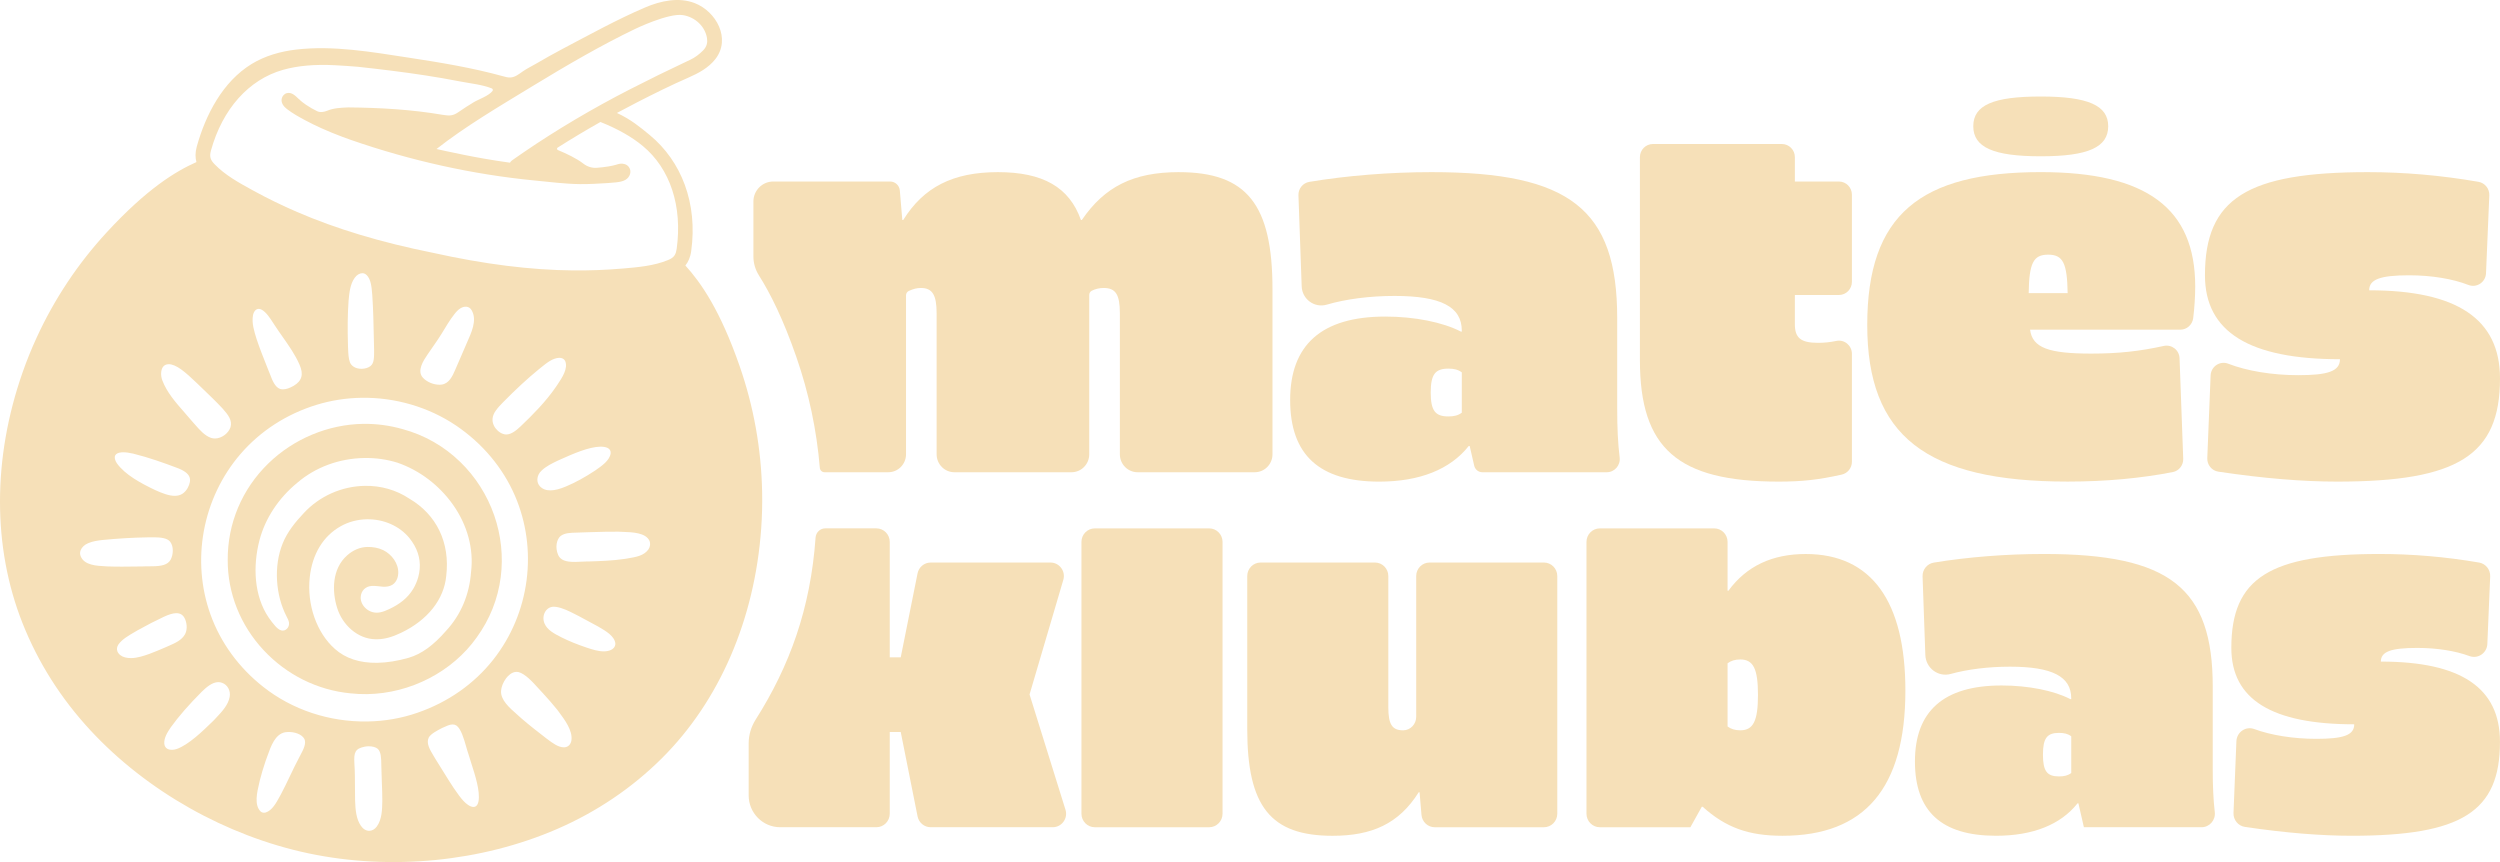 <svg width="174" height="60" viewBox="0 0 174 60" fill="none" xmlns="http://www.w3.org/2000/svg">
<path d="M112.557 22.131V28.397C112.557 29.846 112.609 30.865 112.728 31.839C112.795 32.386 112.375 32.868 111.831 32.868H103.172C102.901 32.868 102.666 32.68 102.605 32.413L102.29 31.041H102.225C100.934 32.673 98.803 33.521 95.994 33.521C91.829 33.521 89.795 31.661 89.795 27.843C89.795 24.024 91.958 22.033 96.413 22.033C98.447 22.033 100.417 22.425 101.677 23.078H101.741V23.013C101.741 21.349 100.287 20.597 97.059 20.597C95.334 20.597 93.666 20.815 92.345 21.203C91.49 21.454 90.628 20.829 90.597 19.928L90.372 13.594C90.355 13.133 90.68 12.733 91.13 12.658C93.731 12.224 96.713 11.981 99.642 11.981C109.263 11.981 112.557 14.56 112.557 22.131ZM99.578 27.32C99.578 28.593 99.9 28.984 100.805 28.984C101.192 28.984 101.483 28.919 101.741 28.723V25.917C101.483 25.721 101.192 25.656 100.805 25.656C99.901 25.656 99.578 26.048 99.578 27.32Z" fill="#F6E0B8"/>
<path d="M124.922 12.634H127.988C128.488 12.634 128.893 13.043 128.893 13.549V19.617C128.893 20.122 128.488 20.532 127.988 20.532H124.922V22.556C124.922 23.502 125.309 23.861 126.536 23.861C126.949 23.861 127.372 23.821 127.811 23.728C128.37 23.611 128.893 24.048 128.893 24.625V32.139C128.893 32.569 128.598 32.94 128.182 33.033C126.557 33.394 125.435 33.52 123.792 33.52C116.753 33.52 114.138 31.202 114.138 25.067V10.938C114.138 10.432 114.543 10.023 115.043 10.023H124.017C124.517 10.023 124.923 10.432 124.923 10.938V12.634H124.922Z" fill="#F6E0B8"/>
<path d="M152.787 19.944C152.787 20.633 152.73 21.492 152.646 22.146C152.587 22.603 152.204 22.946 151.748 22.946H141.293C141.454 24.219 142.617 24.61 145.555 24.61C147.438 24.61 148.896 24.451 150.6 24.077C151.151 23.956 151.677 24.365 151.697 24.935L151.952 31.927C151.969 32.377 151.659 32.774 151.222 32.858C149.027 33.283 146.597 33.518 143.908 33.518C134.028 33.518 129.96 30.32 129.96 22.618C129.96 14.916 133.673 11.979 142.035 11.979C149.397 11.979 152.787 14.491 152.787 19.942V19.944ZM146.731 8.785C146.731 10.255 145.331 10.878 142.035 10.878C138.74 10.878 137.34 10.255 137.34 8.785C137.34 7.315 138.74 6.717 142.035 6.717C145.331 6.717 146.731 7.34 146.731 8.785ZM141.196 20.4H143.908C143.875 18.311 143.585 17.724 142.552 17.724C141.518 17.724 141.228 18.311 141.196 20.4Z" fill="#F6E0B8"/>
<path d="M173.256 13.595L173.027 19.018C173.001 19.643 172.376 20.058 171.799 19.832C170.724 19.414 169.268 19.161 167.671 19.161C165.637 19.161 164.895 19.455 164.895 20.205C170.997 20.205 174 22.196 174 26.341C174 31.693 171.061 33.52 162.667 33.52C160.284 33.52 157.545 33.298 154.398 32.828C153.94 32.76 153.608 32.353 153.627 31.886L153.859 26.131C153.885 25.506 154.509 25.09 155.086 25.314C156.364 25.812 158.124 26.112 159.955 26.112C161.989 26.112 162.861 25.851 162.861 25.002C156.565 25.002 153.465 23.11 153.465 19.161C153.465 13.808 156.403 11.981 164.798 11.981C167.294 11.981 169.871 12.198 172.503 12.655C172.952 12.733 173.275 13.136 173.256 13.597V13.595Z" fill="#F6E0B8"/>
<path d="M84.159 57.576H76.2C75.686 57.576 75.269 57.155 75.269 56.636V37.716C75.269 37.197 75.686 36.775 76.2 36.775H84.159C84.672 36.775 85.089 37.197 85.089 37.716V56.636C85.089 57.155 84.672 57.576 84.159 57.576Z" fill="#F6E0B8"/>
<path d="M107.456 57.577H99.862C99.379 57.577 98.976 57.203 98.935 56.717L98.802 55.14H98.743C97.361 57.339 95.48 58.171 92.746 58.171C88.425 58.171 86.808 56.12 86.808 50.742V40.093C86.808 39.574 87.224 39.152 87.738 39.152H95.697C96.211 39.152 96.627 39.574 96.627 40.093V49.225C96.627 50.414 96.891 50.83 97.656 50.83C97.659 50.83 97.662 50.83 97.666 50.83C98.169 50.827 98.568 50.398 98.568 49.891V40.093C98.568 39.574 98.984 39.152 99.498 39.152H107.457C107.971 39.152 108.387 39.574 108.387 40.093V56.636C108.387 57.155 107.971 57.576 107.457 57.576L107.456 57.577Z" fill="#F6E0B8"/>
<path d="M120.239 41.114H120.298C121.562 39.39 123.355 38.559 125.678 38.559C130.263 38.559 132.615 41.857 132.615 48.067C132.615 54.842 129.793 58.17 124.06 58.17C121.709 58.17 120.121 57.605 118.504 56.15H118.445L117.651 57.576H111.349C110.836 57.576 110.419 57.155 110.419 56.636V37.716C110.419 37.197 110.836 36.775 111.349 36.775H119.308C119.822 36.775 120.239 37.197 120.239 37.716V41.114ZM120.239 46.166V50.563C120.474 50.741 120.768 50.83 121.12 50.83C122.032 50.83 122.355 50.177 122.355 48.364C122.355 46.551 122.032 45.898 121.12 45.898C120.768 45.898 120.474 45.987 120.239 46.165V46.166Z" fill="#F6E0B8"/>
<path d="M154.006 47.799V53.504C154.006 54.767 154.05 55.671 154.149 56.524C154.214 57.083 153.784 57.575 153.226 57.575H145.039L144.657 55.911H144.598C143.422 57.397 141.482 58.169 138.925 58.169C135.133 58.169 133.28 56.475 133.28 52.999C133.28 49.522 135.25 47.709 139.307 47.709C141.159 47.709 142.952 48.065 144.099 48.66H144.158V48.6C144.158 47.085 142.835 46.401 139.895 46.401C138.394 46.401 136.941 46.583 135.766 46.907C134.897 47.147 134.036 46.497 134.004 45.587L133.811 40.119C133.794 39.645 134.13 39.233 134.594 39.157C136.939 38.771 139.617 38.557 142.248 38.557C151.009 38.557 154.007 40.904 154.007 47.798L154.006 47.799ZM142.189 52.524C142.189 53.683 142.483 54.039 143.306 54.039C143.658 54.039 143.923 53.98 144.159 53.802V51.246C143.923 51.068 143.659 51.009 143.306 51.009C142.483 51.009 142.189 51.365 142.189 52.524Z" fill="#F6E0B8"/>
<path d="M173.317 40.122L173.119 44.818C173.093 45.45 172.467 45.88 171.878 45.663C170.912 45.308 169.633 45.095 168.236 45.095C166.383 45.095 165.708 45.362 165.708 46.046C171.264 46.046 173.998 47.859 173.998 51.632C173.998 56.505 171.323 58.169 163.679 58.169C161.534 58.169 159.072 57.971 156.246 57.553C155.776 57.483 155.433 57.065 155.452 56.584L155.654 51.588C155.68 50.956 156.305 50.523 156.893 50.741C158.046 51.167 159.598 51.423 161.209 51.423C163.062 51.423 163.855 51.185 163.855 50.412C158.123 50.412 155.301 48.688 155.301 45.093C155.301 40.221 157.976 38.557 165.62 38.557C167.864 38.557 170.179 38.748 172.544 39.153C173.006 39.232 173.337 39.647 173.317 40.12V40.122Z" fill="#F6E0B8"/>
<path d="M74.156 56.353L71.657 48.334L74.006 40.361C74.184 39.758 73.736 39.153 73.115 39.153H64.774C64.332 39.153 63.95 39.468 63.862 39.906L62.691 45.749H61.926V37.715C61.926 37.196 61.51 36.774 60.996 36.774H57.439C57.082 36.774 56.79 37.054 56.764 37.414C56.764 37.415 56.764 37.418 56.764 37.42C56.411 42.36 54.963 46.343 52.594 50.084C52.28 50.58 52.107 51.153 52.107 51.742V55.358C52.107 56.582 53.09 57.575 54.301 57.575H60.996C61.51 57.575 61.926 57.154 61.926 56.635V50.948H62.691L63.863 56.821C63.95 57.26 64.332 57.575 64.775 57.575H73.27C73.898 57.575 74.346 56.958 74.157 56.353L74.156 56.353Z" fill="#F6E0B8"/>
<path d="M82.044 11.981C78.88 11.981 76.878 12.993 75.296 15.31H75.232C74.425 13.026 72.584 11.981 69.453 11.981C66.321 11.981 64.286 13.026 62.866 15.31H62.801L62.628 13.26C62.598 12.906 62.305 12.634 61.954 12.634H53.816C53.054 12.634 52.437 13.258 52.437 14.028V17.851C52.437 18.315 52.57 18.769 52.818 19.162C53.637 20.458 54.524 22.248 55.423 24.837C56.292 27.337 56.84 29.927 57.06 32.561C57.074 32.735 57.217 32.868 57.389 32.868H61.823C62.505 32.868 63.059 32.309 63.059 31.619V20.553C63.059 20.42 63.138 20.299 63.259 20.246C63.569 20.111 63.797 20.043 64.092 20.043C64.899 20.043 65.189 20.533 65.189 21.805V31.619C65.189 32.309 65.743 32.868 66.425 32.868H74.576C75.258 32.868 75.811 32.309 75.811 31.619V20.529C75.811 20.406 75.877 20.289 75.987 20.235C76.239 20.107 76.526 20.043 76.813 20.043C77.652 20.043 77.943 20.5 77.943 21.805V31.619C77.943 32.309 78.496 32.868 79.179 32.868H87.329C88.012 32.868 88.565 32.309 88.565 31.619V20.141C88.565 14.234 86.789 11.982 82.043 11.982L82.044 11.981Z" fill="#F6E0B8"/>
<path d="M32.024 32.143C30.893 31.049 29.546 30.283 28.021 29.866L28.013 29.864C27.117 29.609 26.194 29.487 25.268 29.501C22.839 29.539 20.437 30.542 18.679 32.253C16.84 34.042 15.835 36.432 15.849 38.981C15.842 41.291 16.73 43.518 18.35 45.255C19.948 46.967 22.089 48.032 24.377 48.255C24.764 48.298 25.159 48.317 25.552 48.311C28.566 48.264 31.489 46.751 33.178 44.366C34.093 43.102 34.656 41.687 34.852 40.162C35.035 38.736 34.878 37.253 34.398 35.871C33.908 34.459 33.087 33.17 32.025 32.143H32.024ZM32.788 39.78V39.784L32.787 39.789C32.677 41.371 32.078 42.791 31.054 43.897L31.052 43.899L31.05 43.901C30.163 44.922 29.336 45.519 28.447 45.781C27.677 46.002 26.939 46.121 26.258 46.132C25.035 46.151 24.041 45.824 23.303 45.16C22.038 44.04 21.354 42.086 21.558 40.181C21.73 38.566 22.497 37.304 23.716 36.625C24.256 36.319 24.886 36.153 25.538 36.142C26.709 36.123 27.814 36.613 28.495 37.45C28.623 37.609 28.74 37.779 28.84 37.956C29.231 38.645 29.321 39.406 29.109 40.17C29.03 40.452 28.915 40.724 28.766 40.976C28.377 41.632 27.788 42.062 27.113 42.382C26.901 42.483 26.683 42.575 26.453 42.62C26.104 42.688 25.767 42.604 25.492 42.373C25.252 42.172 25.086 41.87 25.105 41.549C25.131 41.112 25.44 40.814 25.865 40.781C26.128 40.76 26.39 40.822 26.652 40.835C26.88 40.846 27.118 40.822 27.311 40.7C27.478 40.594 27.596 40.422 27.659 40.234C27.694 40.129 27.713 40.018 27.718 39.907C27.752 39.222 27.264 38.576 26.671 38.289C26.332 38.126 25.953 38.062 25.578 38.068C25.072 38.076 24.582 38.278 24.164 38.651C23.095 39.593 23.102 41.159 23.465 42.309C23.643 42.891 23.996 43.429 24.456 43.825C24.951 44.249 25.528 44.48 26.121 44.492C26.17 44.493 26.221 44.494 26.27 44.493C26.772 44.485 27.296 44.342 27.92 44.041C29.763 43.162 30.908 41.717 31.059 40.075C31.331 37.773 30.39 35.813 28.477 34.698C27.579 34.102 26.514 33.797 25.396 33.815C23.779 33.841 22.225 34.535 21.136 35.719C20.554 36.338 19.998 37.019 19.677 37.817C19.029 39.41 19.185 41.435 19.941 42.897C20.014 43.038 20.092 43.181 20.115 43.339C20.158 43.646 19.888 43.967 19.569 43.874C19.398 43.825 19.265 43.692 19.146 43.559C18.985 43.377 18.837 43.184 18.7 42.983C17.673 41.471 17.593 39.396 18.057 37.609C18.451 36.09 19.387 34.667 20.692 33.599C21.955 32.515 23.612 31.904 25.361 31.877C26.155 31.864 26.929 31.974 27.663 32.203C29.198 32.732 30.571 33.772 31.531 35.132C32.531 36.549 32.977 38.2 32.788 39.779V39.78Z" fill="#F6E0B8"/>
<path d="M53.043 34.206C52.982 31.225 52.455 28.29 51.479 25.482C50.128 21.595 48.785 19.672 47.702 18.479C47.893 18.242 48.047 17.921 48.108 17.476C48.569 14.136 47.423 11.224 45.23 9.406C44.549 8.843 43.896 8.303 42.936 7.862C43.397 7.612 43.863 7.367 44.334 7.126C45.528 6.514 46.706 5.93 47.936 5.392C48.63 5.089 49.321 4.714 49.789 4.113C50.895 2.697 49.85 0.793 48.346 0.214C47.242 -0.211 45.991 0.053 44.904 0.518C42.931 1.361 41.016 2.424 39.125 3.418C38.507 3.744 37.899 4.09 37.295 4.441C36.992 4.617 36.676 4.769 36.388 4.968C36.122 5.152 35.858 5.377 35.522 5.394C35.353 5.402 35.186 5.355 35.023 5.31C32.862 4.712 30.644 4.35 28.427 4.01C25.876 3.619 23.193 3.147 20.608 3.451C19.522 3.579 18.444 3.884 17.509 4.456C15.504 5.684 14.313 7.98 13.697 10.196C13.577 10.629 13.59 10.985 13.672 11.28C12.205 11.934 10.213 13.151 7.433 16.165C5.424 18.342 3.778 20.817 2.539 23.523C2.181 24.302 1.857 25.106 1.574 25.913C-0.521 31.89 -0.525 38.087 1.564 43.363C2.647 46.099 4.236 48.609 6.288 50.824C10.21 55.059 15.744 58.182 21.471 59.393C27.197 60.604 33.505 59.986 38.778 57.697C41.536 56.499 43.988 54.844 46.065 52.777C50.072 48.79 52.527 43.111 52.979 36.787C53.04 35.934 53.062 35.066 53.044 34.206H53.043ZM36.955 6.06C39.524 4.496 41.876 3.132 44.211 2.011C44.211 2.011 46.526 0.894 47.527 1.052C48.386 1.184 49.077 1.844 49.206 2.65C49.251 2.929 49.216 3.227 48.935 3.511C48.697 3.751 48.385 4.005 48.021 4.171C47.961 4.199 47.901 4.227 47.842 4.254C46.533 4.868 45.197 5.524 43.871 6.203C41.24 7.551 38.742 9.031 36.447 10.6C36.238 10.743 36.028 10.888 35.82 11.034C35.761 11.075 35.703 11.116 35.645 11.158C35.582 11.202 35.531 11.259 35.495 11.323C34.892 11.24 34.286 11.145 33.688 11.041C32.711 10.871 31.755 10.671 31.033 10.515C30.821 10.47 30.602 10.421 30.381 10.371C32.36 8.815 34.713 7.425 36.956 6.061L36.955 6.06ZM11.33 25.555C11.42 25.42 11.554 25.352 11.74 25.348H11.744C11.973 25.344 12.283 25.474 12.615 25.715C12.976 25.977 13.314 26.298 13.641 26.608L13.712 26.675L13.718 26.68C13.869 26.827 14.02 26.972 14.171 27.117C14.608 27.536 15.06 27.97 15.478 28.419C15.883 28.872 16.183 29.258 16.043 29.736C15.895 30.168 15.425 30.512 14.971 30.519C14.872 30.52 14.778 30.506 14.691 30.478C14.253 30.328 13.904 29.93 13.567 29.545C13.496 29.465 13.424 29.382 13.353 29.303C13.185 29.1 13.006 28.897 12.834 28.701C12.233 28.017 11.611 27.31 11.293 26.462C11.175 26.139 11.19 25.767 11.33 25.556L11.33 25.555ZM8.017 31.7C8.075 31.578 8.229 31.502 8.454 31.484C8.487 31.481 8.523 31.479 8.559 31.479C8.75 31.476 8.976 31.505 9.27 31.572L9.276 31.574C10.367 31.843 11.449 32.234 12.274 32.546C12.792 32.731 13.091 32.947 13.189 33.203C13.267 33.41 13.225 33.661 13.059 33.971C12.845 34.333 12.566 34.505 12.18 34.51C11.761 34.516 11.275 34.323 10.814 34.115C9.808 33.638 8.704 33.044 8.132 32.242C7.996 32.037 7.952 31.834 8.016 31.7H8.017ZM7.376 39.416C6.707 39.383 5.875 39.342 5.618 38.723C5.557 38.581 5.557 38.434 5.616 38.288C5.7 38.084 5.899 37.9 6.135 37.807H6.138L6.141 37.804C6.439 37.674 6.793 37.623 7.098 37.587C8.212 37.477 9.249 37.416 10.269 37.4C10.426 37.397 10.585 37.397 10.738 37.396C11.156 37.404 11.622 37.434 11.84 37.7L11.843 37.703C12.101 38.038 12.063 38.6 11.88 38.948C11.673 39.321 11.23 39.403 10.629 39.413C10.546 39.414 10.465 39.415 10.383 39.415C10.303 39.415 10.222 39.415 10.144 39.417C10.06 39.417 9.987 39.42 9.923 39.424C9.792 39.425 9.659 39.427 9.525 39.429C8.861 39.438 8.176 39.448 7.509 39.424C7.466 39.421 7.421 39.419 7.375 39.417L7.376 39.416ZM9.14 45.803C8.987 45.806 8.847 45.791 8.708 45.756C8.46 45.699 8.249 45.534 8.172 45.337C8.111 45.183 8.136 45.017 8.241 44.857C8.495 44.498 8.933 44.244 9.356 43.999C9.43 43.956 9.505 43.913 9.577 43.869C10.21 43.516 10.843 43.19 11.41 42.926C11.759 42.763 12.039 42.681 12.263 42.677C12.567 42.673 12.766 42.811 12.891 43.115L12.893 43.12C13.032 43.469 13.026 43.862 12.879 44.142C12.65 44.556 12.205 44.752 11.733 44.958C11.68 44.981 11.626 45.004 11.576 45.027L11.507 45.057C11.144 45.213 10.768 45.375 10.394 45.512C9.987 45.656 9.556 45.797 9.138 45.803H9.14ZM15.986 48.496C15.89 49.061 15.454 49.525 15.031 49.973C14.981 50.026 14.931 50.078 14.884 50.13L14.799 50.213C14.132 50.863 13.125 51.845 12.296 52.13C12.188 52.166 12.077 52.186 11.974 52.188C11.79 52.19 11.476 52.139 11.435 51.767C11.401 51.372 11.65 50.967 11.888 50.619C12.436 49.858 13.141 49.049 14.041 48.147C14.354 47.838 14.766 47.483 15.184 47.476C15.277 47.474 15.365 47.49 15.454 47.523L15.463 47.527C15.838 47.66 16.062 48.077 15.986 48.497L15.986 48.496ZM20.92 52.534C20.892 52.586 20.866 52.637 20.842 52.683C20.607 53.121 20.389 53.578 20.178 54.019C19.978 54.44 19.77 54.874 19.551 55.285C19.523 55.336 19.494 55.388 19.465 55.442C19.22 55.891 18.943 56.401 18.497 56.549C18.458 56.56 18.419 56.566 18.382 56.566C18.291 56.568 18.209 56.538 18.139 56.479C17.682 56.023 17.884 55.165 18.047 54.475C18.062 54.412 18.076 54.352 18.089 54.294C18.197 53.872 18.324 53.445 18.478 52.989C18.522 52.875 18.563 52.758 18.606 52.634C18.861 51.913 19.15 51.095 19.852 50.963C19.921 50.953 19.994 50.946 20.068 50.946C20.488 50.939 20.995 51.087 21.187 51.432C21.332 51.754 21.112 52.169 20.919 52.535L20.92 52.534ZM26.226 57.525L26.221 57.532C26.082 57.717 25.899 57.821 25.707 57.825C25.484 57.829 25.269 57.701 25.116 57.473C24.787 56.994 24.738 56.363 24.714 55.706C24.708 55.41 24.707 55.102 24.706 54.806C24.705 54.253 24.703 53.681 24.665 53.127C24.621 52.365 24.715 52.105 25.384 51.968C25.462 51.952 25.549 51.943 25.638 51.941C25.907 51.936 26.16 52.004 26.285 52.114C26.528 52.321 26.534 52.799 26.539 53.221C26.541 53.34 26.542 53.452 26.548 53.558C26.553 53.867 26.565 54.185 26.578 54.492C26.595 54.912 26.611 55.344 26.609 55.761C26.597 56.359 26.583 57.038 26.225 57.525H26.226ZM33.306 55.763C33.272 55.944 33.185 56.16 32.959 56.164C32.847 56.165 32.715 56.117 32.575 56.021C32.352 55.871 32.168 55.658 31.961 55.386C31.691 55.028 31.457 54.664 31.24 54.323C31.061 54.042 30.883 53.754 30.712 53.475C30.577 53.257 30.438 53.031 30.298 52.81C30.261 52.746 30.222 52.681 30.182 52.615C29.92 52.179 29.648 51.729 29.839 51.338L29.84 51.334C29.98 51.074 30.459 50.828 30.748 50.68L30.823 50.645C31.078 50.527 31.299 50.425 31.494 50.422C31.59 50.42 31.675 50.442 31.761 50.492C32.087 50.712 32.293 51.432 32.443 51.96C32.498 52.151 32.549 52.331 32.602 52.48C32.658 52.674 32.727 52.889 32.801 53.118C33.079 53.986 33.426 55.067 33.306 55.765V55.763ZM29.063 49.605C27.953 49.991 26.778 50.196 25.572 50.215C22.919 50.256 20.346 49.402 18.326 47.809C16.622 46.47 15.351 44.726 14.648 42.764C13.987 40.921 13.829 38.912 14.188 36.952C14.553 34.966 15.433 33.117 16.734 31.604C18.115 30 19.948 28.814 22.036 28.175C23.037 27.867 24.087 27.703 25.158 27.686C27.497 27.649 29.829 28.331 31.724 29.606L31.732 29.611C33.575 30.858 34.996 32.55 35.84 34.504C36.632 36.338 36.912 38.37 36.65 40.382C36.386 42.412 35.584 44.323 34.331 45.912C32.998 47.6 31.177 48.876 29.063 49.604V49.605ZM17.606 21.95C17.657 21.678 17.812 21.5 18.004 21.497C18.072 21.496 18.144 21.517 18.22 21.559L18.224 21.561C18.531 21.734 18.787 22.127 19.011 22.474C19.052 22.537 19.092 22.598 19.13 22.656C19.308 22.93 19.498 23.198 19.681 23.459C20.105 24.063 20.545 24.687 20.843 25.372C21.145 26.05 21.02 26.507 20.441 26.852C20.163 27.013 19.915 27.095 19.705 27.099C19.631 27.1 19.56 27.091 19.496 27.072C19.135 26.942 18.954 26.472 18.796 26.057C18.754 25.951 18.715 25.849 18.674 25.753C18.625 25.627 18.574 25.502 18.525 25.377C18.287 24.78 18.063 24.214 17.864 23.613L17.859 23.596C17.687 23.047 17.51 22.479 17.608 21.949L17.606 21.95ZM24.259 20.95C24.31 20.396 24.367 19.768 24.694 19.326C24.829 19.137 25.028 19.017 25.212 19.015C25.331 19.013 25.438 19.06 25.531 19.157L25.535 19.161C25.82 19.463 25.863 19.975 25.9 20.427C25.904 20.469 25.907 20.511 25.911 20.548C25.978 21.532 25.999 22.55 26.019 23.535C26.025 23.809 26.031 24.084 26.037 24.353C26.04 24.587 26.04 24.831 26.01 25.03C25.977 25.24 25.909 25.377 25.79 25.474C25.64 25.594 25.418 25.665 25.18 25.669C24.698 25.676 24.434 25.43 24.355 25.215C24.254 24.945 24.241 24.606 24.228 24.278C24.225 24.216 24.222 24.156 24.22 24.1C24.183 22.846 24.195 21.844 24.259 20.951V20.95ZM29.758 24.672C30.079 24.197 30.42 23.736 30.722 23.249C31.015 22.777 31.288 22.29 31.635 21.853C31.756 21.7 31.89 21.55 32.057 21.452C32.327 21.292 32.647 21.294 32.819 21.581C33.245 22.289 32.783 23.194 32.496 23.859C32.223 24.49 31.95 25.122 31.677 25.753C31.492 26.181 31.246 26.711 30.723 26.769C30.683 26.773 30.643 26.776 30.601 26.777C30.177 26.783 29.706 26.586 29.433 26.287C28.996 25.81 29.473 25.093 29.758 24.673L29.758 24.672ZM38.791 26.781C38.754 26.835 38.72 26.886 38.689 26.933C37.984 27.96 37.069 28.879 36.267 29.643C35.962 29.936 35.602 30.234 35.247 30.24C35.169 30.241 35.094 30.229 35.02 30.202H35.017L35.014 30.2C34.763 30.12 34.502 29.886 34.378 29.627C34.213 29.29 34.253 28.941 34.501 28.588C34.642 28.383 34.836 28.179 35.007 28.005C35.912 27.086 36.726 26.335 37.492 25.71C37.55 25.665 37.608 25.617 37.667 25.569C38.059 25.252 38.465 24.923 38.921 24.904H38.924C39.117 24.902 39.263 24.979 39.335 25.124C39.553 25.646 39.13 26.275 38.791 26.782L38.791 26.781ZM41.782 31.088C41.979 31.085 42.145 31.112 42.274 31.169L42.279 31.171C42.441 31.246 42.52 31.382 42.502 31.553C42.434 32.05 41.883 32.43 41.44 32.736L41.414 32.754C40.72 33.215 40.042 33.585 39.401 33.853C38.978 34.035 38.628 34.124 38.327 34.13C38.008 34.135 37.763 34.042 37.579 33.847C37.454 33.711 37.393 33.541 37.401 33.355C37.41 33.135 37.516 32.916 37.69 32.757L37.693 32.755L37.696 32.753C38.003 32.453 38.425 32.251 38.833 32.055L38.836 32.054C38.917 32.018 39.008 31.977 39.106 31.933C39.849 31.602 40.972 31.102 41.781 31.088L41.782 31.088ZM39.774 51.515C39.733 51.806 39.548 51.996 39.292 52.012C39.279 52.012 39.267 52.013 39.255 52.014C38.858 52.02 38.45 51.711 38.089 51.44L38.044 51.407C37.422 50.927 36.862 50.491 36.315 50.02C36.217 49.928 36.111 49.835 35.999 49.737C35.454 49.26 34.837 48.72 34.873 48.087C34.89 47.808 35.026 47.471 35.225 47.209C35.35 47.044 35.61 46.767 35.944 46.762C35.989 46.762 36.034 46.765 36.078 46.774H36.082C36.556 46.896 37.067 47.46 37.477 47.913C37.586 48.033 37.69 48.147 37.786 48.247L37.822 48.287C38.144 48.643 38.477 49.011 38.788 49.403L38.87 49.514C39.311 50.105 39.86 50.84 39.773 51.516L39.774 51.515ZM42.828 44.842C42.817 45.01 42.698 45.159 42.515 45.241C42.372 45.302 42.217 45.333 42.041 45.336C41.654 45.342 41.232 45.206 40.861 45.084L40.837 45.076C40.163 44.849 39.608 44.623 39.091 44.366C38.521 44.079 38.102 43.842 37.906 43.412C37.781 43.136 37.8 42.811 37.954 42.564C38.087 42.35 38.296 42.23 38.544 42.227C38.593 42.227 38.644 42.23 38.699 42.239C39.16 42.307 39.606 42.535 40.038 42.755C40.113 42.794 40.188 42.832 40.258 42.867L40.266 42.871C40.754 43.129 41.161 43.346 41.593 43.586L41.67 43.63C42.159 43.915 42.767 44.267 42.828 44.778C42.829 44.799 42.829 44.82 42.828 44.84V44.842ZM45.131 38.24C44.807 38.679 44.302 38.763 43.663 38.87C43.608 38.879 43.551 38.889 43.495 38.898C42.619 39.028 41.713 39.055 40.913 39.08C40.874 39.08 40.834 39.08 40.794 39.08C40.677 39.082 40.558 39.088 40.432 39.094C40.306 39.101 40.175 39.107 40.047 39.109C39.36 39.119 39.012 38.98 38.848 38.627C38.614 38.083 38.752 37.527 39.016 37.307L39.02 37.304C39.307 37.088 39.712 37.08 40.14 37.07C40.253 37.067 40.368 37.064 40.484 37.058C40.654 37.053 40.824 37.047 40.994 37.041C41.407 37.027 41.833 37.013 42.251 37.007C42.542 37.002 42.804 37.001 43.048 37.006C43.142 37.011 43.24 37.014 43.345 37.018C44.015 37.041 44.933 37.072 45.2 37.634C45.283 37.824 45.258 38.05 45.131 38.24V38.24ZM47.094 17.332C47.046 17.682 46.928 17.858 46.724 17.986C46.72 17.987 46.716 17.99 46.712 17.993C46.647 18.033 46.574 18.067 46.491 18.101C45.518 18.504 44.41 18.599 43.339 18.691H43.327C42.193 18.789 41.041 18.832 39.902 18.822C36.917 18.794 33.72 18.392 30.129 17.595C30.128 17.595 30.126 17.595 30.124 17.594C30.122 17.594 30.12 17.594 30.119 17.593C26.513 16.868 23.425 15.94 20.68 14.755C19.631 14.303 18.594 13.797 17.594 13.248L17.584 13.242C16.638 12.724 15.662 12.188 14.93 11.425C14.667 11.151 14.557 10.929 14.683 10.475C15.486 7.584 17.311 5.539 19.691 4.863C20.719 4.571 21.913 4.466 23.339 4.541C23.86 4.568 24.393 4.605 24.923 4.649C26.49 4.821 28.056 5.009 29.615 5.25C30.414 5.373 31.211 5.51 32.005 5.666C32.709 5.805 33.554 5.883 34.23 6.154C34.297 6.181 34.324 6.266 34.282 6.326C34.035 6.669 33.278 6.924 32.97 7.116C32.62 7.332 32.266 7.548 31.931 7.787C31.55 8.059 31.297 8.075 30.823 7.994C28.652 7.621 26.456 7.497 24.257 7.476H24.237C23.741 7.496 23.231 7.516 22.769 7.708C22.563 7.793 22.29 7.843 22.081 7.743C21.809 7.613 21.546 7.462 21.297 7.292C21.212 7.233 21.128 7.174 21.046 7.109C21.002 7.074 20.96 7.038 20.918 7.002C20.897 6.984 20.823 6.896 20.8 6.896C20.573 6.681 20.304 6.391 19.958 6.484C19.779 6.532 19.639 6.695 19.605 6.878C19.55 7.172 19.75 7.419 19.967 7.586C20.359 7.888 20.792 8.13 21.226 8.362C21.597 8.562 21.974 8.746 22.358 8.919C22.854 9.143 23.357 9.348 23.866 9.537C24.064 9.61 24.262 9.682 24.46 9.751C28.567 11.175 32.882 12.143 37.205 12.562C38.248 12.662 39.309 12.801 40.356 12.814C41.012 12.822 41.651 12.779 42.308 12.741C42.499 12.73 42.689 12.713 42.879 12.692C43.104 12.666 43.336 12.631 43.533 12.516C43.851 12.332 44.002 11.906 43.749 11.599C43.606 11.427 43.376 11.372 43.162 11.394C43.057 11.404 42.964 11.444 42.864 11.472C42.694 11.519 42.521 11.555 42.347 11.584C42.074 11.63 41.799 11.661 41.522 11.68C41.19 11.702 40.865 11.593 40.601 11.388C40.129 11.022 39.431 10.692 38.826 10.442C38.755 10.412 38.747 10.315 38.812 10.274C39.775 9.662 40.771 9.066 41.791 8.49C42.999 8.973 43.964 9.52 44.735 10.158C46.646 11.741 47.506 14.354 47.096 17.328L47.094 17.332Z" fill="#F6E0B8"/>
</svg>

